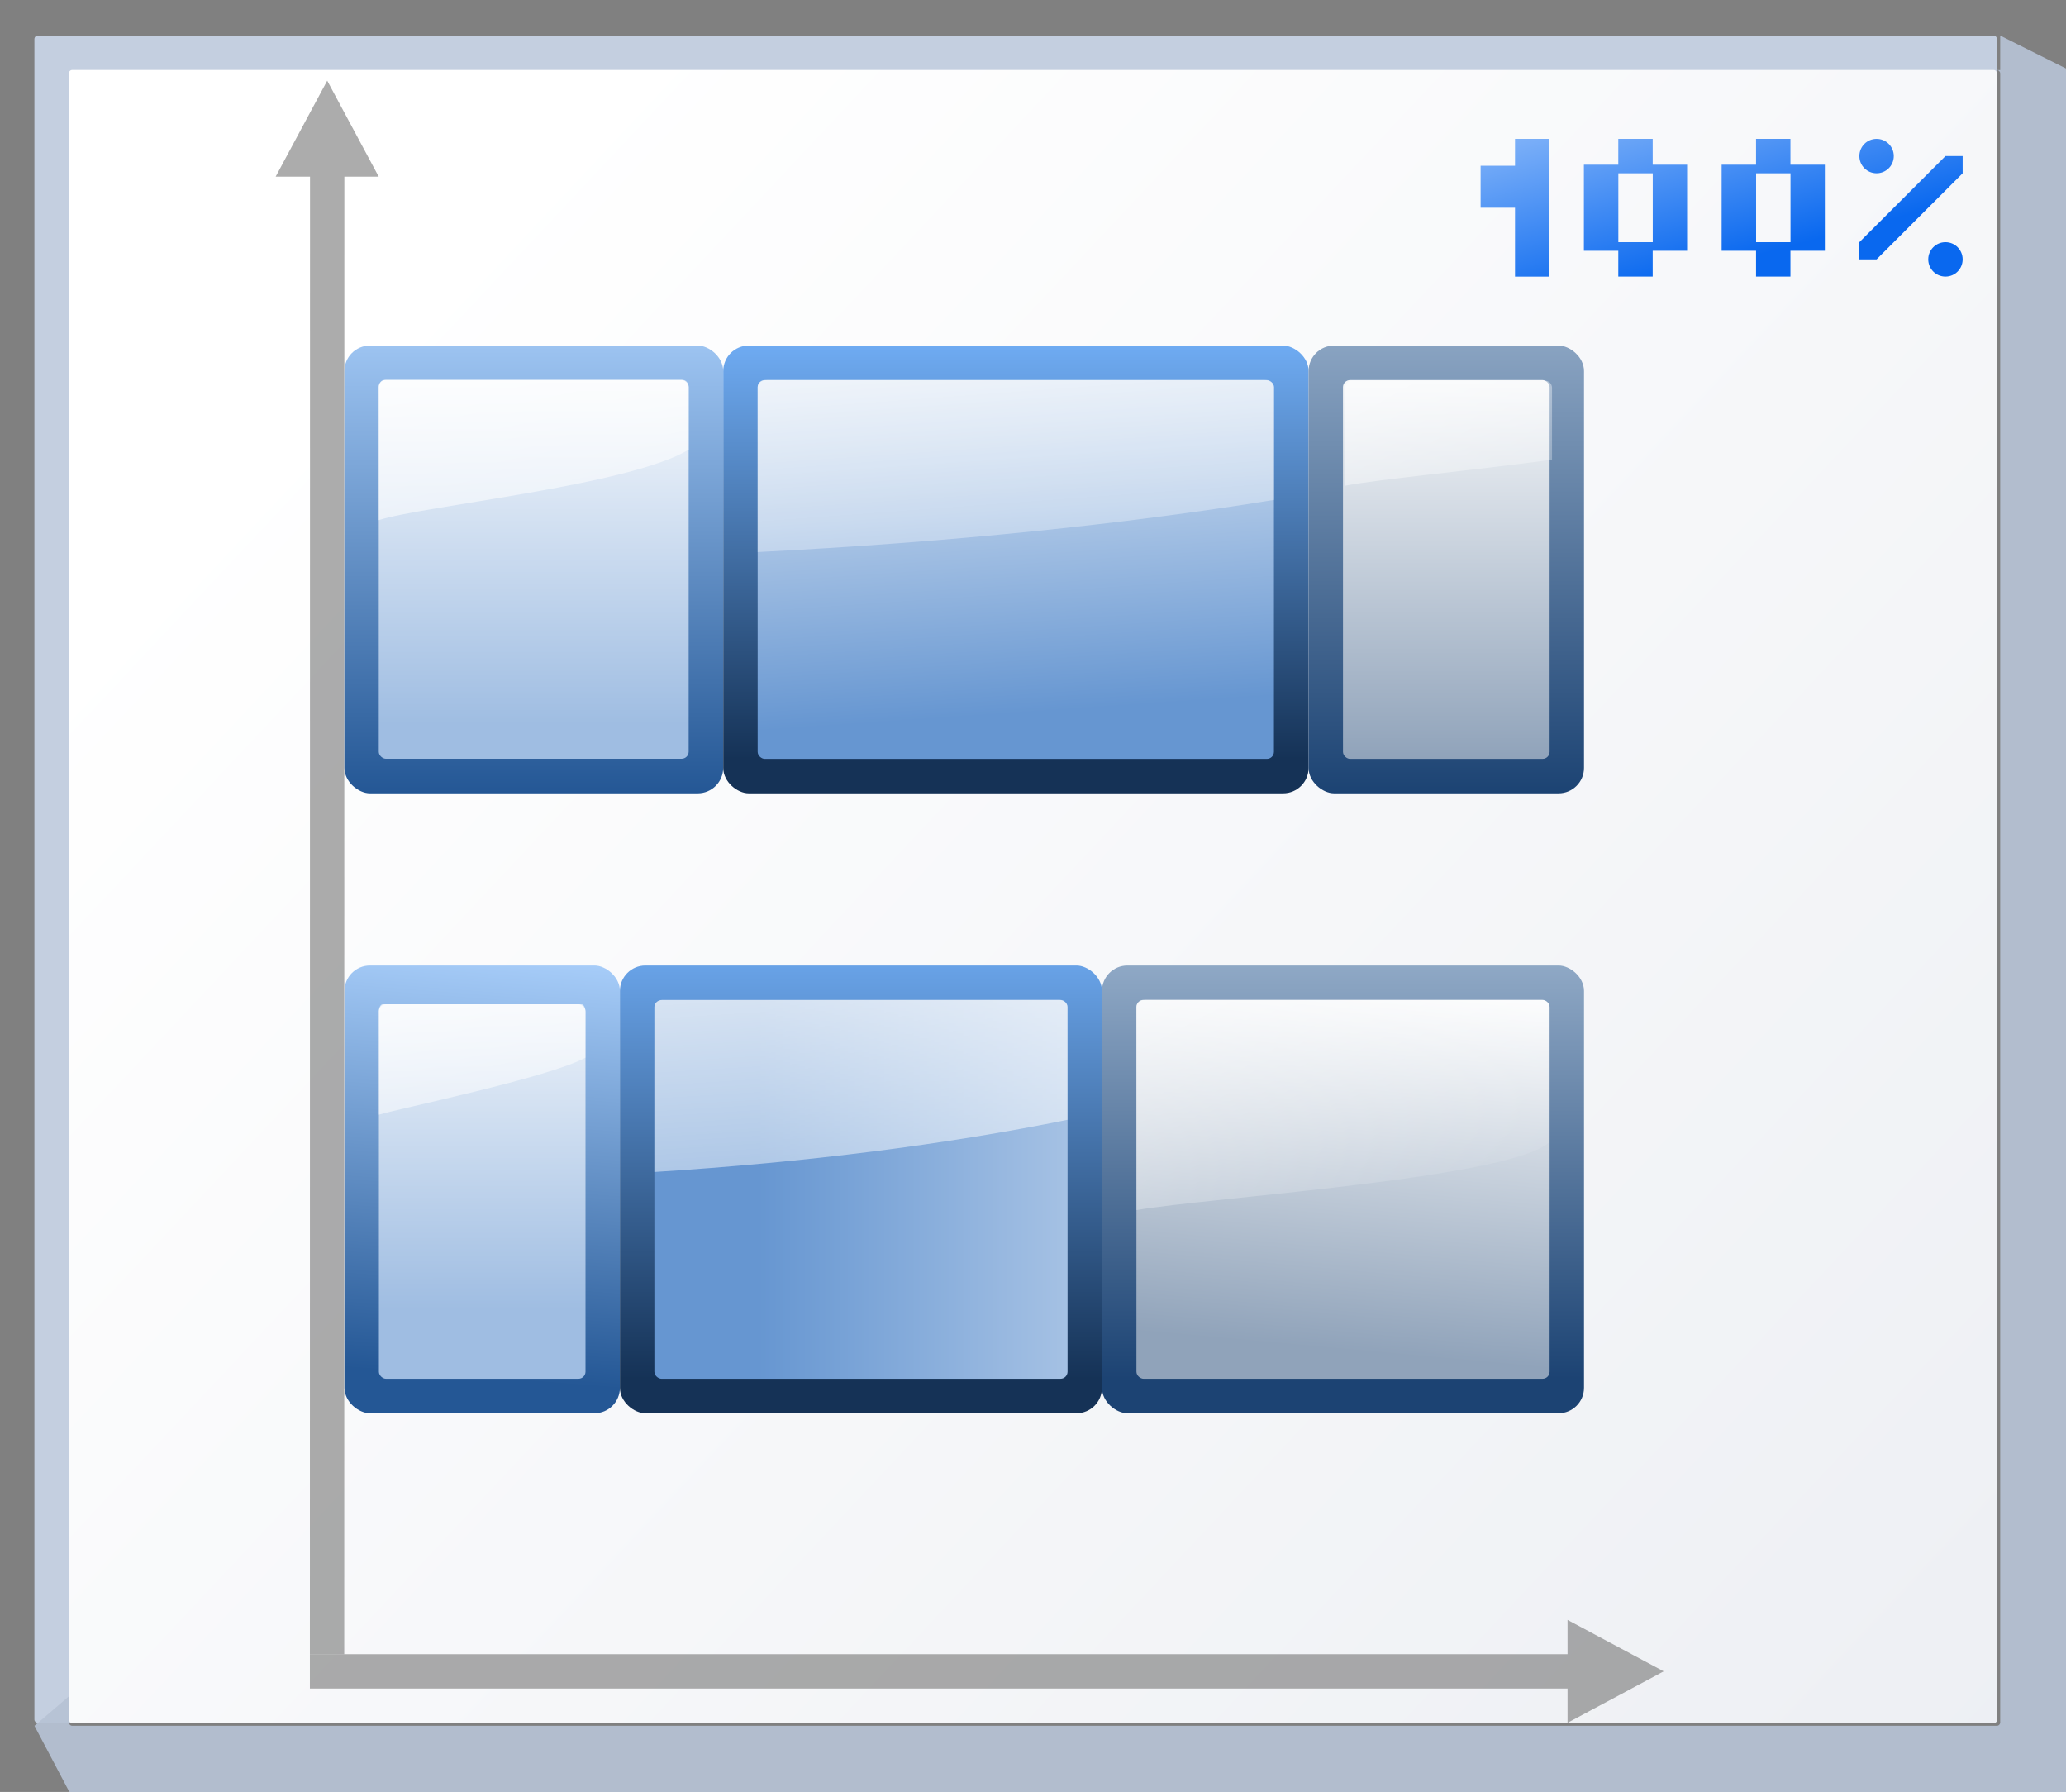<svg height="111" viewBox="0 0 33.867 29.369" width="128" xmlns="http://www.w3.org/2000/svg" xmlns:xlink="http://www.w3.org/1999/xlink"><rect x="0" y="0" width="33.867" height="29.369" fill="#808080" stroke="none"/><linearGradient id="a" gradientUnits="userSpaceOnUse" x1="3.998" x2="47.999" y1="60" y2="60"><stop offset="0" stop-color="#1c4373"/><stop offset="1" stop-color="#a2b9d3"/></linearGradient><linearGradient id="b"><stop offset="0" stop-color="#90a3ba"/><stop offset="1" stop-color="#fff"/></linearGradient><linearGradient id="c"><stop offset="0" stop-color="#6696d1"/><stop offset="1" stop-color="#fff"/></linearGradient><linearGradient id="d" gradientUnits="userSpaceOnUse" x1="3.998" x2="47.999" y1="60" y2="60"><stop offset="0" stop-color="#153256"/><stop offset="1" stop-color="#76b5ff"/></linearGradient><linearGradient id="e" gradientUnits="userSpaceOnUse" x1="8.469" x2="15.806" xlink:href="#h" y1="290.229" y2="289.664"/><linearGradient id="f" gradientUnits="userSpaceOnUse" x1="9.595" x2="15.806" xlink:href="#j" y1="291.356" y2="291.358"/><linearGradient id="g" gradientTransform="matrix(0 -.039 -.071 0 18.556 292.918)" gradientUnits="userSpaceOnUse" x1="25.639" x2="40" xlink:href="#l" y1="16.001" y2="144"/><linearGradient id="h" gradientUnits="userSpaceOnUse" x1="3.998" x2="47.999" y1="60" y2="60"><stop offset="0" stop-color="#245795"/><stop offset="1" stop-color="#afd4ff"/></linearGradient><linearGradient id="i" gradientUnits="userSpaceOnUse" x1="8.469" x2="16.371" xlink:href="#d" y1="284.585" y2="284.585"/><linearGradient id="j"><stop offset="0" stop-color="#9fbde2"/><stop offset="1" stop-color="#fff"/></linearGradient><linearGradient id="k" gradientUnits="userSpaceOnUse" x1="12.911" x2="12.911" xlink:href="#c" y1="285.711" y2="273.291"/><linearGradient id="l"><stop offset="0" stop-color="#fff"/><stop offset="1" stop-color="#fff" stop-opacity="0"/></linearGradient><linearGradient id="m" gradientTransform="matrix(0 -.598 -.157 0 26.046 302.372)" gradientUnits="userSpaceOnUse" x1="24.099" x2="39.339" xlink:href="#l" y1="54.59" y2="119.484"/><linearGradient id="n" gradientUnits="userSpaceOnUse" x1="8.469" x2="16.371" xlink:href="#a" y1="276.118" y2="276.118"/><linearGradient id="o" gradientUnits="userSpaceOnUse" x1="9.033" x2="15.242" xlink:href="#b" y1="277.247" y2="276.682"/><linearGradient id="p" gradientTransform="matrix(0 -.171 -.157 0 22.233 283.883)" gradientUnits="userSpaceOnUse" x1="6.442" x2="40" xlink:href="#l" y1="25.876" y2="84"/><linearGradient id="q" gradientUnits="userSpaceOnUse" x1="4.515" x2="40.639" y1="274.423" y2="308.289"><stop offset="0" stop-color="#fff"/><stop offset="1" stop-color="#e6e9ef"/></linearGradient><linearGradient id="r" gradientUnits="userSpaceOnUse" x1="18.064" x2="26.531" xlink:href="#h" y1="289.664" y2="289.664"/><linearGradient id="s" gradientUnits="userSpaceOnUse" x1="19.193" x2="25.402" xlink:href="#j" y1="289.664" y2="289.664"/><linearGradient id="t" gradientTransform="matrix(0 -.06 -.132 0 32.229 293.564)" gradientUnits="userSpaceOnUse" x1="27.281" x2="40" xlink:href="#l" y1="13.237" y2="144"/><linearGradient id="u" gradientUnits="userSpaceOnUse" x1="18.628" x2="25.966" xlink:href="#d" y1="281.762" y2="281.762"/><linearGradient id="v" gradientUnits="userSpaceOnUse" x1="19.301" x2="26.531" xlink:href="#c" y1="282.394" y2="282.891"/><linearGradient id="w" gradientTransform="matrix(0 -.747 -.157 0 36.205 304.422)" gradientUnits="userSpaceOnUse" x1="6.442" x2="39.339" xlink:href="#l" y1="25.876" y2="119.484"/><linearGradient id="x" gradientUnits="userSpaceOnUse" x1="18.628" x2="25.402" xlink:href="#b" y1="274.989" y2="274.989"/><linearGradient id="y" gradientUnits="userSpaceOnUse" x1="71.839" x2="91.694" xlink:href="#l" y1="9.773" y2="44.163"/><linearGradient id="z" gradientUnits="userSpaceOnUse" x1="27.186" x2="26.128" y1="272.25" y2="268.3"><stop offset="0" stop-color="#0968ef"/><stop offset="1" stop-color="#aecffc"/></linearGradient><linearGradient id="A" gradientUnits="userSpaceOnUse" x1="18.062" x2="27.095" xlink:href="#a" y1="274.423" y2="274.425"/><g transform="translate(0 -267.631)"><rect fill="#c4cfe0" height="27.657" rx=".055" ry=".058" width="32.173" x=".564" y="268.214"/><path d="m123.73 2.201v2.135c-.067 0-.135-0-.201 0 .112.003.201.096.201.213v101.971c0 .118-.091.213-.205.213h-119.053c-.114 0-.207-.095-.207-.213v-1.613l-2.133 1.828 2.133 4.043.215.223h123.305l.213-.223v-106.221l-.213-.221h.213z" fill="#b6c2d4" fill-opacity=".917" transform="matrix(.265 0 0 .265 0 267.631)"/><rect fill="url(#q)" height="27.093" rx=".055" ry=".057" width="31.608" x="1.129" y="268.778"/><g transform="matrix(0 -1 -1 0 298.695 298.695)"><path d="m3.672 271.423-.281.525-.562 1.051h.562v20.616h.562v-20.616h.562l-.562-1.051z" fill="#797979" opacity=".614"/><path d="m29.742 293.331-.524.282-1.049.563v-.563l-24.216.002v-.563l24.216-.002v-.563l1.049.563z" fill="#797979" opacity=".614"/><g transform="translate(0 .564)"><rect fill="url(#e)" height="4.515" rx=".417" width="7.338" x="7.902" y="287.969"/><rect fill="url(#f)" height="3.387" rx=".116" width="6.138" x="8.467" y="288.533"/><path d="m14.605 291.856c0 .035-.052.064-.116.064h-1.694c.103-.339.607-2.784.934-3.385h.76c.064 0 .116.029.116.064z" fill="url(#g)"/><rect fill="url(#i)" height="7.902" rx=".417" width="7.338" x="7.902" y="280.067"/><rect fill="url(#k)" height="6.773" rx=".116" width="6.209" x="8.467" y="280.631"/><path d="m14.675 287.278c0 .07-.052.126-.116.126h-2.703c.158-2.502.454-4.8.855-6.771h1.848c.032 0 .061.014.082.037s.034.055.034.09z" fill="url(#m)"/><rect fill="url(#n)" height="7.902" rx=".417" width="7.338" x="7.902" y="272.165"/><rect fill="url(#o)" height="6.773" rx=".116" width="6.209" x="8.467" y="272.729"/><path d="m14.675 279.347-.003.043c-.002.015-.005.03-.011.043-.001.002-.003.003-.004.005-.006.011-.012.021-.021.03-.004.004-.009.008-.014.011-.007.005-.013.011-.021.014-.013.005-.028.009-.043.009h-3.327c.206-1.161.516-6.127 1.115-6.771h2.213c.064 0 .116.056.116.126z" fill="url(#p)"/><rect fill="url(#r)" height="6.209" rx=".417" width="7.338" x="18.062" y="286.276"/><rect fill="url(#s)" height="5.08" rx=".116" width="6.209" x="18.628" y="286.842"/><path d="m24.837 291.826c0 .053-.052.096-.116.096h-2.181c.233-.714.565-4.107 1.154-5.08h1.027c.064 0 .116.043.116.096z" fill="url(#t)"/><rect fill="url(#u)" height="9.595" rx=".417" width="7.338" x="18.062" y="276.68"/><rect fill="url(#v)" height="8.463" rx=".116" width="6.209" x="18.626" y="277.248"/><path d="m24.835 285.553c0 .087-.052.158-.116.158h-2.703c.158-3.127.454-6.001.855-8.464h1.848c.032 0 .061.017.082.046s.034.068.034.112z" fill="url(#w)"/><rect fill="url(#A)" height="4.515" rx=".417" width="7.338" x="18.062" y="272.165"/><rect fill="url(#x)" height="3.387" rx=".116" width="6.209" x="18.626" y="272.729"/><path d="m83.645 23.543c-.243 0-.438.195-.438.438v6.059c2.063-.401 7.593-.908 12.799-1.609v-4.449c0-.243-.195-.438-.438-.438z" fill="url(#y)" transform="matrix(0 -.265 -.265 0 31.064 298.131)"/></g></g><path d="m24.835 269.907v.441h-.564v.688h.564v1.129h.564v-2.258zm1.693 0v.423h-.564v1.411h.564v.423h.564v-.423h.564v-1.411h-.564v-.423zm2.258 0v.423h-.564v1.411h.564v.423h.564v-.423h.564v-1.411h-.564v-.423zm1.976 0c-.156 0-.282.126-.282.282 0 .156.126.282.282.282.156 0 .282-.126.282-.282 0-.156-.126-.282-.282-.282zm1.129.282-1.411 1.411v.282h.282l1.411-1.411v-.282zm-5.362.282h.564v1.129h-.564zm2.258 0h.564v1.129h-.564zm3.104 1.129c-.156 0-.282.126-.282.282 0 .156.126.282.282.282.156 0 .282-.126.282-.282 0-.156-.126-.282-.282-.282z" fill="url(#z)"/></g></svg>